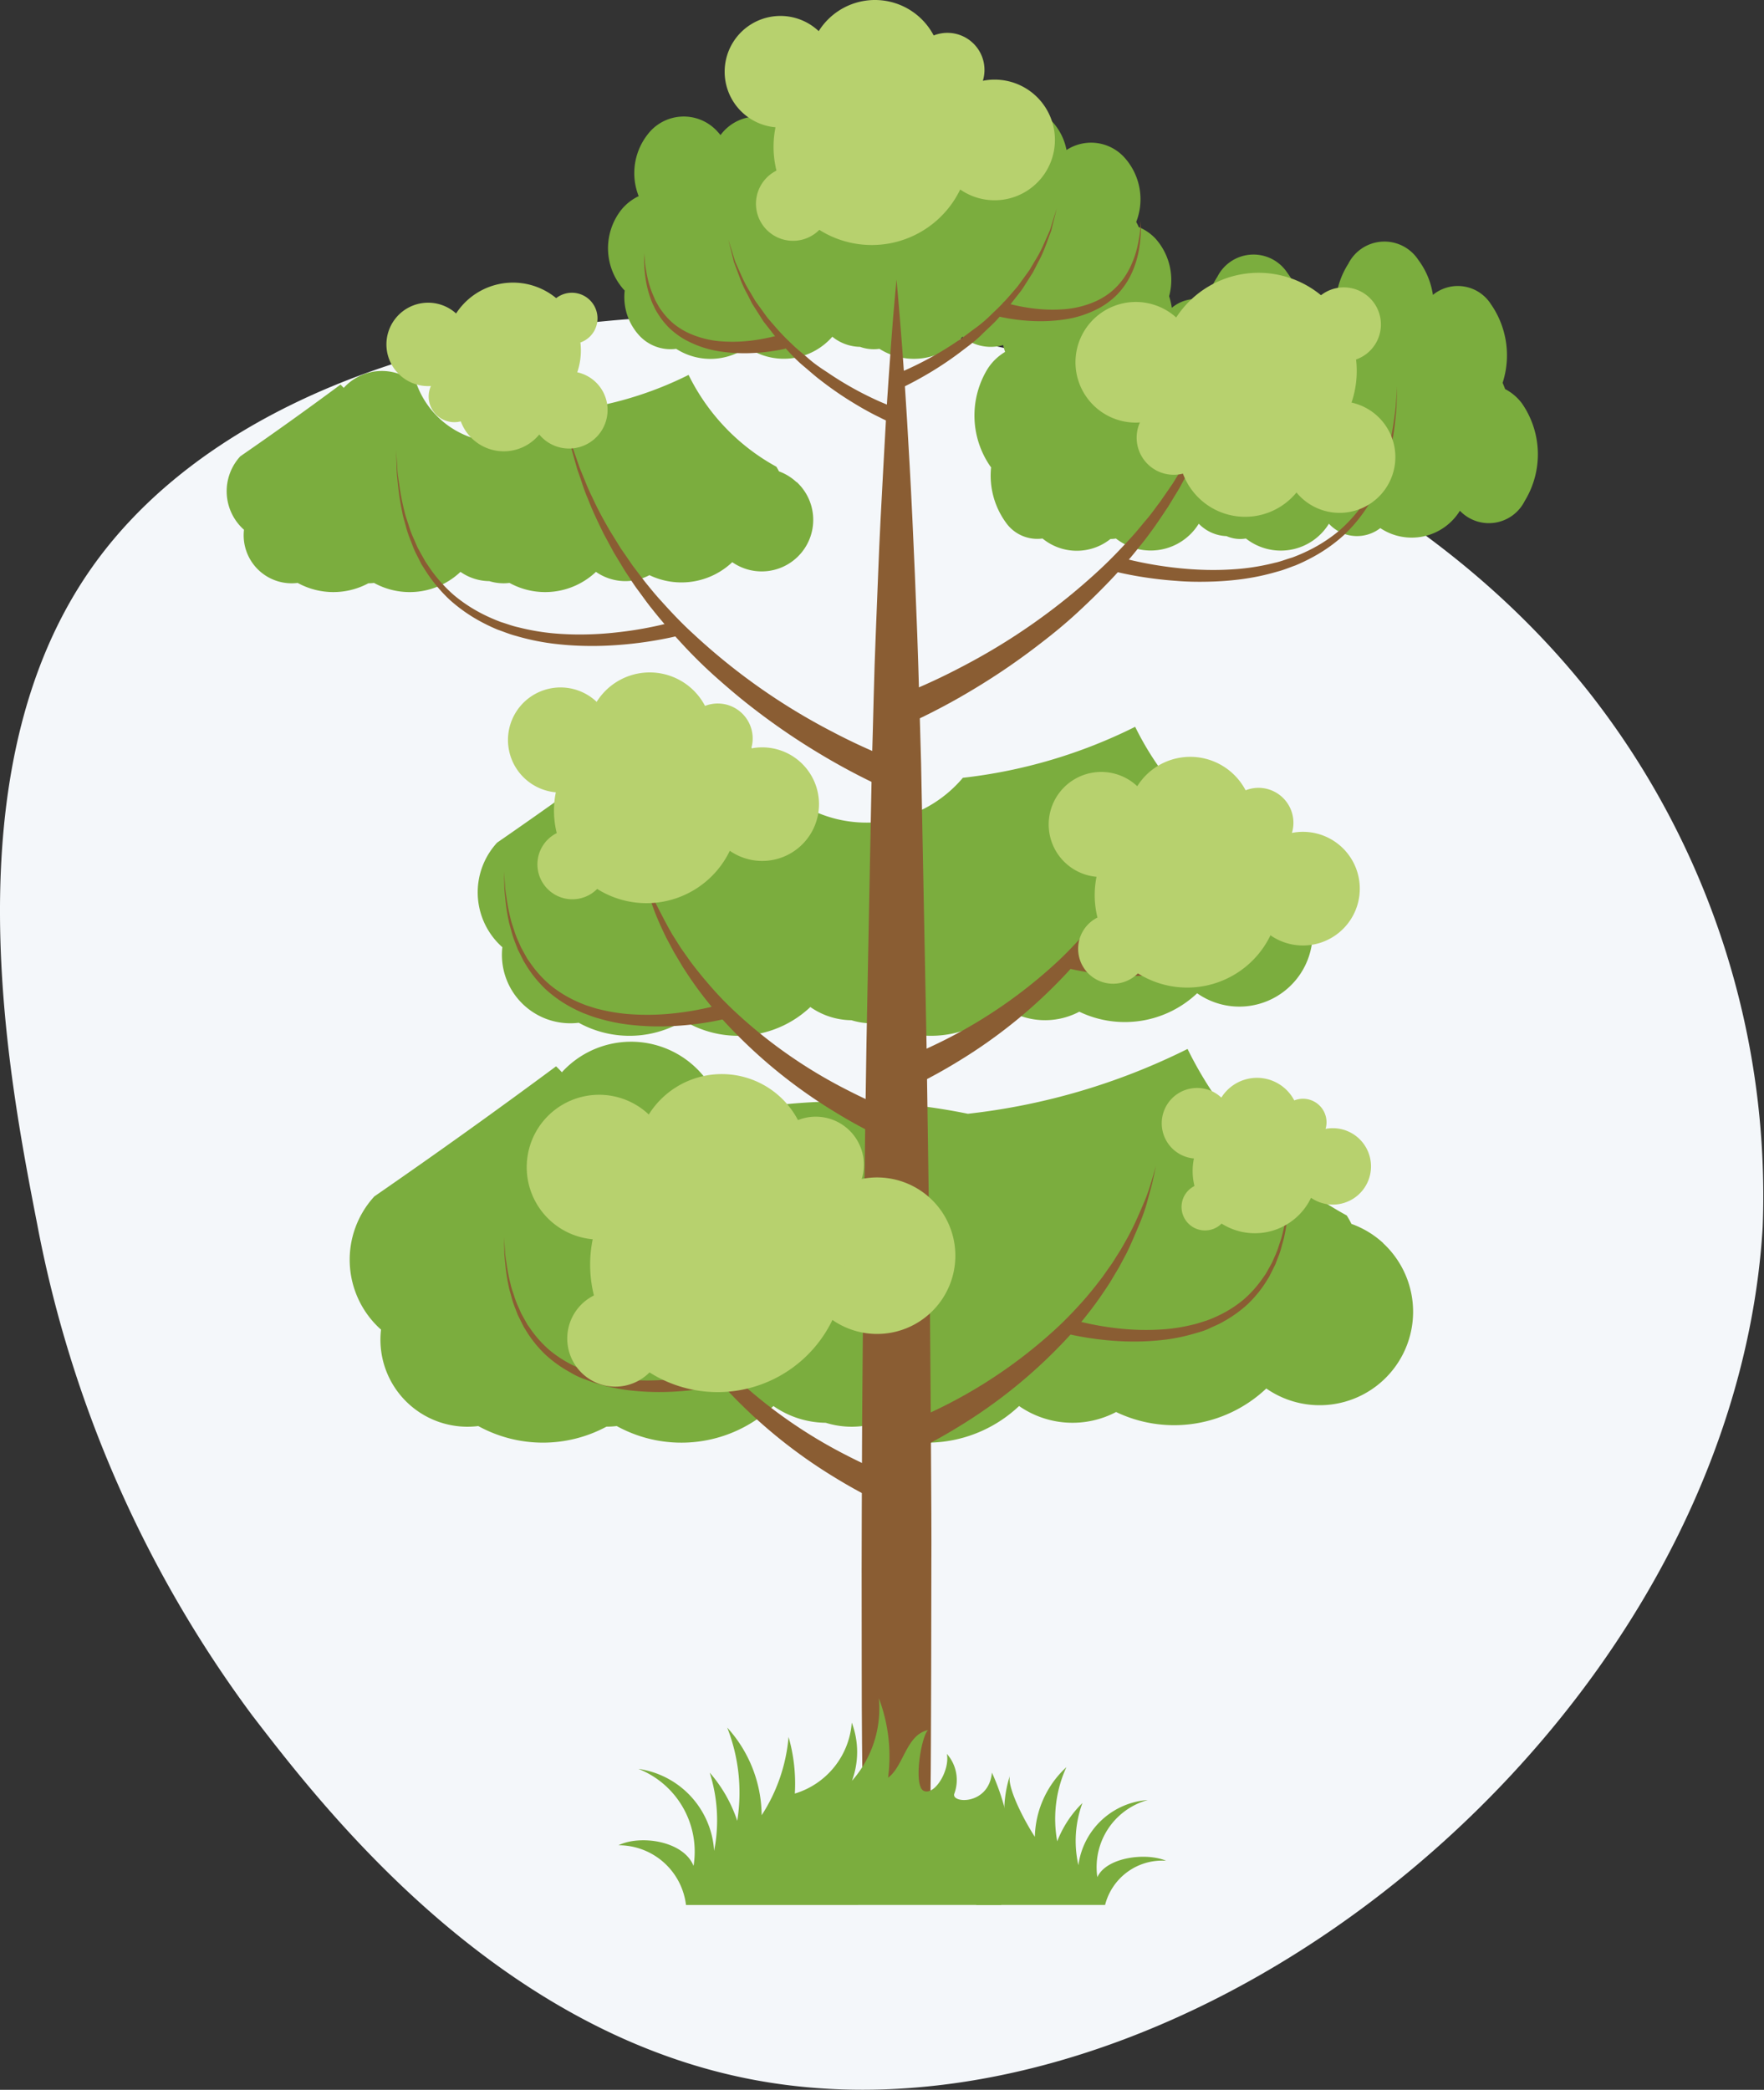 <svg xmlns="http://www.w3.org/2000/svg" width="48.981" height="58.027" viewBox="0 0 48.981 58.027">
  <rect x="0" y="0" width="48.981" height="58.027" fill="#333333" stroke="none"/>
  <g id="Group_37648" data-name="Group 37648" transform="translate(-37 -360.946)">
    <path id="Path_5974" data-name="Path 5974" d="M446.68,383.588c-10.235-12.889-34.466-13.61-41.59-3.387-3.926,5.633-2.285,14.053-1.476,18.208a33.2,33.2,0,0,0,5.965,13.611c1.946,2.533,6.673,8.687,13.785,10.093,12.152,2.4,27.316-9.833,28.156-23.639A22.618,22.618,0,0,0,446.68,383.588Z" transform="translate(-365.576 -3.444)" fill="#f4f7fa"/>
    <g id="Group_3937" data-name="Group 3937" transform="translate(-517.376 67.874)">
      <g id="Group_3935" data-name="Group 3935" transform="translate(560.669 293.072)">
        <path id="Path_5908" data-name="Path 5908" d="M602.661,409.764a2.583,2.583,0,0,0-.885-.536,2.54,2.54,0,0,0-.131-.234,10.589,10.589,0,0,1-4.42-4.624,18.16,18.16,0,0,1-6.1,1.8,17.03,17.03,0,0,0-6.822,0,2.6,2.6,0,0,0-4.437-1.168l-.013.017c-.052-.057-.105-.113-.163-.166a183.628,183.628,0,0,1-5.045,3.611,2.6,2.6,0,0,0,.15,3.668l.035.03a2.416,2.416,0,0,0,2.7,2.679,3.727,3.727,0,0,0,3.559.017,2.532,2.532,0,0,0,.286-.017,3.721,3.721,0,0,0,4.351-.556,2.58,2.58,0,0,0,1.452.465,2.414,2.414,0,0,0,1.018.091,3.721,3.721,0,0,0,4.351-.556,2.6,2.6,0,0,0,2.694.166,3.724,3.724,0,0,0,4.17-.653,2.595,2.595,0,0,0,3.242-4.037Z" transform="translate(-570.543 -375.244)" fill="#7bad3e"/>
        <path id="Path_5909" data-name="Path 5909" d="M610.315,374.24a2.029,2.029,0,0,0-.7-.42,1.859,1.859,0,0,0-.1-.184,8.311,8.311,0,0,1-3.469-3.629,14.273,14.273,0,0,1-4.784,1.416,3.5,3.5,0,0,1-5.956-1.033,2.037,2.037,0,0,0-2.878.117l-.011.013c-.04-.044-.083-.089-.128-.13a145,145,0,0,1-3.959,2.833,2.037,2.037,0,0,0,.117,2.879c.009.008.019.015.028.023a1.9,1.9,0,0,0,2.121,2.1,2.924,2.924,0,0,0,2.793.014,1.917,1.917,0,0,0,.224-.014,2.919,2.919,0,0,0,3.414-.437,2.024,2.024,0,0,0,1.14.366,1.9,1.9,0,0,0,.8.071,2.919,2.919,0,0,0,3.414-.437,2.035,2.035,0,0,0,2.114.13,2.922,2.922,0,0,0,3.272-.512,2.036,2.036,0,0,0,2.545-3.168Z" transform="translate(-580.819 -349.826)" fill="#7bad3e"/>
        <path id="Path_5910" data-name="Path 5910" d="M576.493,335.456a1.428,1.428,0,0,0-.488-.3,1.458,1.458,0,0,0-.072-.129,5.835,5.835,0,0,1-2.437-2.549,10,10,0,0,1-3.361.995,2.459,2.459,0,0,1-4.185-.726,1.432,1.432,0,0,0-2.022.083l-.008.009c-.028-.031-.058-.062-.089-.092a99.787,99.787,0,0,1-2.782,1.991,1.431,1.431,0,0,0,.083,2.023l.019.016a1.333,1.333,0,0,0,1.491,1.477,2.055,2.055,0,0,0,1.962.01,1.31,1.31,0,0,0,.158-.01,2.051,2.051,0,0,0,2.4-.307,1.423,1.423,0,0,0,.8.257,1.344,1.344,0,0,0,.562.05,2.052,2.052,0,0,0,2.4-.307,1.43,1.43,0,0,0,1.485.091,2.053,2.053,0,0,0,2.3-.36,1.431,1.431,0,0,0,1.788-2.226Z" transform="translate(-560.669 -322.068)" fill="#7bad3e"/>
        <path id="Path_5911" data-name="Path 5911" d="M656.632,323.662a1.38,1.38,0,0,0-.469-.4c-.021-.059-.044-.116-.069-.172a2.484,2.484,0,0,0-.325-2.185,1.09,1.09,0,0,0-1.61-.258,2.157,2.157,0,0,0-.407-.973,1.124,1.124,0,0,0-1.943.11,2.286,2.286,0,0,0-.348,1.01,1.049,1.049,0,0,0-.938.213,2.178,2.178,0,0,0-.407-.973,1.124,1.124,0,0,0-1.943.111,2.151,2.151,0,0,0-.286.661,1.045,1.045,0,0,0-.978.2,2.168,2.168,0,0,0-.407-.973,1.124,1.124,0,0,0-1.943.111l-.007.012c-.027-.042-.056-.083-.086-.122a1.124,1.124,0,0,0-1.943.111,2.524,2.524,0,0,0-.244,2.086,1.467,1.467,0,0,0-.486.471,2.481,2.481,0,0,0,.079,2.71l.019.022a2.217,2.217,0,0,0,.4,1.52,1.067,1.067,0,0,0,1.028.458,1.5,1.5,0,0,0,1.886.013.886.886,0,0,0,.152-.013,1.567,1.567,0,0,0,2.3-.411,1.128,1.128,0,0,0,.77.344.945.945,0,0,0,.539.067,1.568,1.568,0,0,0,2.305-.411,1.058,1.058,0,0,0,1.427.122,1.572,1.572,0,0,0,2.21-.482,1.112,1.112,0,0,0,1.8-.272A2.48,2.48,0,0,0,656.632,323.662Z" transform="translate(-620.664 -312.459)" fill="#7bad3e"/>
        <path id="Path_5912" data-name="Path 5912" d="M617.061,308.233a1.35,1.35,0,0,0-.469-.324,1.533,1.533,0,0,0-.069-.141,1.729,1.729,0,0,0-.325-1.787,1.247,1.247,0,0,0-1.61-.211,1.621,1.621,0,0,0-.407-.8,1.26,1.26,0,0,0-1.943.09,1.661,1.661,0,0,0-.348.826,1.231,1.231,0,0,0-.938.174,1.626,1.626,0,0,0-.407-.8,1.259,1.259,0,0,0-1.943.09,1.621,1.621,0,0,0-.286.541,1.228,1.228,0,0,0-.978.165,1.622,1.622,0,0,0-.407-.8,1.259,1.259,0,0,0-1.943.09l-.008.01c-.027-.034-.056-.068-.086-.1a1.259,1.259,0,0,0-1.943.09,1.741,1.741,0,0,0-.243,1.706,1.38,1.38,0,0,0-.487.385,1.727,1.727,0,0,0,.08,2.217l.019.018a1.578,1.578,0,0,0,.4,1.244,1.181,1.181,0,0,0,1.029.375,1.762,1.762,0,0,0,1.885.011,1.139,1.139,0,0,0,.151-.011,1.788,1.788,0,0,0,2.3-.336,1.256,1.256,0,0,0,.77.281,1.135,1.135,0,0,0,.539.055,1.789,1.789,0,0,0,2.305-.336,1.234,1.234,0,0,0,1.427.1,1.792,1.792,0,0,0,2.209-.394,1.255,1.255,0,0,0,1.8-.223A1.727,1.727,0,0,0,617.061,308.233Z" transform="translate(-591.267 -301.605)" fill="#7bad3e"/>
        <g id="Group_3927" data-name="Group 3927" transform="translate(4.703 5.773)">
          <path id="Path_5913" data-name="Path 5913" d="M629.277,365.716s-.007-.663-.02-1.824-.006-2.819-.011-4.809c0-1,.007-2.073.01-3.213s.017-2.343.026-3.586.027-2.529.041-3.835.038-2.633.057-3.96c.052-2.653.1-5.306.151-7.793.038-1.244.058-2.446.107-3.586s.082-2.218.135-3.213.1-1.908.147-2.716.1-1.513.141-2.094.08-1.036.11-1.347l.043-.477s.015.166.043.477.065.767.11,1.347.093,1.285.141,2.094.1,1.721.147,2.716.093,2.073.135,3.213.069,2.342.107,3.586c.048,2.487.1,5.141.151,7.793.019,1.327.038,2.654.057,3.96s.028,2.591.041,3.835.018,2.446.026,3.586.015,2.218.01,3.213c0,1.99-.008,3.648-.012,4.809s-.019,1.824-.019,1.824Z" transform="translate(-616.317 -321.274)" fill="#8a5d33"/>
          <g id="Group_3919" data-name="Group 3919" transform="translate(13.752 4.203)">
            <path id="Path_5914" data-name="Path 5914" d="M632.448,341.287l.137-.049c.092-.034.227-.086.4-.157.343-.142.832-.359,1.4-.658a17.426,17.426,0,0,0,3.851-2.71c.316-.293.612-.605.9-.921.144-.156.272-.323.408-.481s.251-.329.375-.489l.339-.491.3-.486c.184-.323.353-.632.488-.928.073-.146.136-.288.19-.427l.16-.391c.085-.25.166-.468.222-.65l.162-.577s-.046.213-.128.586c-.045.186-.112.408-.183.666l-.137.4c-.046.142-.1.29-.166.441-.118.308-.271.63-.438.97l-.277.512-.316.52c-.116.171-.23.348-.353.522s-.25.348-.387.517c-.27.341-.555.68-.861,1s-.622.629-.943.924-.653.567-.983.82a18.8,18.8,0,0,1-1.875,1.285c-.571.345-1.066.6-1.418.772-.177.085-.318.15-.416.193l-.154.066Z" transform="translate(-632.448 -331.873)" fill="#8a5d33"/>
            <path id="Path_5915" data-name="Path 5915" d="M656.592,339.484s.155.049.447.116a10.446,10.446,0,0,0,1.213.2c.253.028.529.047.821.053a8.279,8.279,0,0,0,.916-.032,6.2,6.2,0,0,0,.963-.167c.164-.034.32-.1.481-.145a4.912,4.912,0,0,0,.464-.2,4.23,4.23,0,0,0,.843-.548,4.046,4.046,0,0,0,.654-.727l.136-.195.113-.2.11-.2.088-.205a3.01,3.01,0,0,0,.153-.4c.039-.133.089-.258.117-.384a6.535,6.535,0,0,0,.138-.691c.029-.208.06-.39.064-.541.021-.3.032-.474.032-.474s-.005.173-.014.475c0,.152-.022.335-.044.545a6.692,6.692,0,0,1-.113.7c-.023.129-.069.257-.1.393a3.044,3.044,0,0,1-.14.413l-.082.213-.1.21-.109.214-.132.206a4.212,4.212,0,0,1-.651.78,4.371,4.371,0,0,1-.86.606,5.148,5.148,0,0,1-.478.229c-.166.058-.328.128-.5.171a6.539,6.539,0,0,1-1,.212,8.481,8.481,0,0,1-.949.069c-.3.006-.589,0-.852-.023a10.743,10.743,0,0,1-1.265-.163c-.152-.029-.27-.055-.352-.074l-.126-.031Z" transform="translate(-650.3 -334.004)" fill="#8a5d33"/>
          </g>
          <g id="Group_3920" data-name="Group 3920" transform="translate(0 5.991)">
            <path id="Path_5916" data-name="Path 5916" d="M606.343,349.019l-.154-.066c-.1-.043-.239-.107-.415-.193-.353-.171-.848-.428-1.419-.772a18.768,18.768,0,0,1-1.875-1.284c-.329-.253-.657-.532-.983-.821s-.643-.6-.943-.924-.591-.658-.861-1c-.137-.168-.259-.347-.387-.517s-.237-.351-.353-.521l-.315-.52-.277-.512c-.167-.339-.32-.662-.438-.969-.065-.151-.12-.3-.166-.442s-.094-.276-.137-.4c-.071-.257-.139-.479-.183-.665l-.128-.586.162.577c.055.182.136.4.221.65l.16.39c.054.138.117.281.19.426.135.3.3.605.488.928l.3.486.339.491c.124.16.244.327.375.489s.264.325.408.481c.283.316.579.629.9.921a17.4,17.4,0,0,0,3.85,2.71c.569.3,1.058.516,1.4.658.172.071.307.123.4.157l.138.049Z" transform="translate(-592.591 -338.824)" fill="#8a5d33"/>
            <path id="Path_5917" data-name="Path 5917" d="M586.827,346.835l-.126.031c-.081.02-.2.045-.352.074a10.788,10.788,0,0,1-1.264.163c-.263.019-.549.029-.851.023a8.464,8.464,0,0,1-.949-.068,6.529,6.529,0,0,1-1-.212c-.169-.043-.331-.113-.5-.17a5.249,5.249,0,0,1-.478-.228,4.418,4.418,0,0,1-.86-.606,4.233,4.233,0,0,1-.651-.78l-.131-.206-.108-.214c-.036-.07-.071-.14-.1-.209s-.055-.143-.083-.213a3.147,3.147,0,0,1-.14-.413c-.035-.136-.081-.265-.1-.393a6.54,6.54,0,0,1-.113-.7c-.022-.21-.045-.393-.044-.544-.009-.3-.014-.476-.014-.476s.012.173.032.474c0,.151.035.332.064.541a6.6,6.6,0,0,0,.138.691c.027.126.077.252.117.384a2.905,2.905,0,0,0,.154.4l.088.205.11.2.113.2.135.2a4.065,4.065,0,0,0,.654.727,4.21,4.21,0,0,0,.844.548,4.9,4.9,0,0,0,.464.2c.161.049.317.11.481.145a6.294,6.294,0,0,0,.963.167,8.282,8.282,0,0,0,.916.031c.292-.005.568-.025.821-.053a10.335,10.335,0,0,0,1.214-.2c.291-.067.446-.116.446-.116Z" transform="translate(-578.96 -340.955)" fill="#8a5d33"/>
          </g>
          <g id="Group_3921" data-name="Group 3921" transform="translate(13.752 16.45)">
            <path id="Path_5918" data-name="Path 5918" d="M632.448,386.8l.106-.038c.071-.025.177-.065.31-.119.268-.108.651-.274,1.1-.5a13.589,13.589,0,0,0,3.025-2.091c.249-.226.483-.468.706-.714s.427-.5.618-.753l.269-.382.239-.378c.146-.251.281-.493.388-.723s.2-.447.279-.638.133-.366.178-.508l.131-.451s-.035.167-.1.461c-.034.146-.086.321-.14.524s-.132.427-.233.665-.209.5-.338.765l-.214.4-.245.411c-.176.274-.366.551-.576.821s-.432.538-.671.792a14.161,14.161,0,0,1-2.975,2.41c-.448.275-.837.48-1.114.618-.139.069-.25.12-.328.155l-.122.053Z" transform="translate(-632.448 -379.505)" fill="#8a5d33"/>
            <path id="Path_5919" data-name="Path 5919" d="M651.481,385.429s.119.038.347.092a8.114,8.114,0,0,0,.946.164,6.811,6.811,0,0,0,1.355.024,4.9,4.9,0,0,0,.752-.126c.128-.027.249-.074.376-.111a3.881,3.881,0,0,0,.362-.155,3.3,3.3,0,0,0,.66-.423,3.175,3.175,0,0,0,.513-.564l.107-.152.089-.159.087-.156.07-.16a2.312,2.312,0,0,0,.121-.313c.031-.1.071-.2.093-.3a5.154,5.154,0,0,0,.111-.541c.023-.163.048-.305.052-.424.018-.237.027-.372.027-.372s0,.136-.009.373c0,.119-.016.263-.032.428a5.1,5.1,0,0,1-.086.551c-.017.1-.052.2-.08.309a2.32,2.32,0,0,1-.109.325l-.064.168-.082.165-.084.169-.1.162a3.289,3.289,0,0,1-.51.617,3.453,3.453,0,0,1-.676.482,3.984,3.984,0,0,1-.376.182c-.13.046-.258.1-.391.137a5.171,5.171,0,0,1-.785.171,7.154,7.154,0,0,1-1.419.043,8.383,8.383,0,0,1-1-.124c-.12-.022-.214-.042-.278-.057l-.1-.024Z" transform="translate(-646.503 -381.176)" fill="#8a5d33"/>
          </g>
          <g id="Group_3922" data-name="Group 3922" transform="translate(3 17.851)">
            <path id="Path_5920" data-name="Path 5920" d="M612.069,393.034l-.123-.053c-.078-.035-.188-.087-.328-.156-.278-.138-.667-.342-1.114-.618a14.148,14.148,0,0,1-2.975-2.41c-.239-.253-.461-.522-.671-.791s-.4-.548-.576-.822l-.245-.411-.214-.4c-.13-.267-.247-.522-.338-.765s-.164-.467-.233-.665c-.054-.2-.106-.377-.14-.524l-.1-.461.131.452c.045.143.109.312.178.508s.162.411.28.638.242.472.388.723l.239.378.269.381c.191.253.4.508.618.754s.457.488.706.714a13.59,13.59,0,0,0,3.025,2.091c.446.23.829.4,1.1.5.133.054.24.094.311.119l.106.037Z" transform="translate(-601.317 -384.955)" fill="#8a5d33"/>
            <path id="Path_5921" data-name="Path 5921" d="M596.809,391.281l-.1.024c-.064.015-.158.035-.278.058a8.584,8.584,0,0,1-1,.123,7.149,7.149,0,0,1-1.418-.043,5.132,5.132,0,0,1-.786-.171c-.133-.034-.26-.09-.391-.136a4.1,4.1,0,0,1-.376-.182,3.469,3.469,0,0,1-.676-.482,3.327,3.327,0,0,1-.51-.617l-.1-.163-.085-.169-.082-.165-.064-.168a2.45,2.45,0,0,1-.109-.325c-.027-.107-.062-.208-.08-.309a5.278,5.278,0,0,1-.086-.551c-.016-.165-.034-.309-.032-.428-.006-.237-.009-.373-.009-.373l.027.372c0,.119.029.261.052.423a5.181,5.181,0,0,0,.111.541c.022.1.062.2.093.3a2.35,2.35,0,0,0,.121.312l.07.16.086.156.089.159.107.152a3.185,3.185,0,0,0,.513.564,3.308,3.308,0,0,0,.66.423,3.723,3.723,0,0,0,.363.154c.126.038.248.085.375.111a4.9,4.9,0,0,0,.751.126,6.8,6.8,0,0,0,1.355-.024,8.183,8.183,0,0,0,.946-.164c.227-.054.346-.092.346-.092Z" transform="translate(-590.628 -386.626)" fill="#8a5d33"/>
          </g>
          <g id="Group_3923" data-name="Group 3923" transform="translate(13.752 26.6)">
            <path id="Path_5922" data-name="Path 5922" d="M632.448,426.282l.106-.037c.071-.025.177-.065.31-.119.268-.108.651-.274,1.1-.5a13.591,13.591,0,0,0,3.025-2.091c.249-.226.483-.469.706-.714s.427-.5.618-.754l.269-.382.239-.378c.146-.252.281-.492.388-.724s.2-.448.279-.638.133-.365.178-.508l.131-.451s-.035.168-.1.461c-.034.146-.086.32-.14.523s-.132.427-.233.664-.209.5-.338.765l-.214.4-.245.411c-.176.274-.366.552-.576.822s-.432.538-.671.792a14.148,14.148,0,0,1-2.975,2.41c-.448.276-.837.481-1.114.618-.139.068-.25.12-.328.155l-.122.053Z" transform="translate(-632.448 -418.984)" fill="#8a5d33"/>
            <path id="Path_5923" data-name="Path 5923" d="M651.481,424.908s.119.038.347.092a8.164,8.164,0,0,0,.946.164,6.84,6.84,0,0,0,1.355.024,4.847,4.847,0,0,0,.752-.126c.128-.027.249-.074.376-.111a3.8,3.8,0,0,0,.362-.154,3.289,3.289,0,0,0,.66-.424,3.146,3.146,0,0,0,.513-.564l.107-.152.089-.159.087-.156.07-.16a2.311,2.311,0,0,0,.121-.313c.031-.1.071-.2.093-.3a5.117,5.117,0,0,0,.111-.541c.023-.163.048-.3.052-.423.018-.236.027-.372.027-.372s0,.136-.009.373c0,.119-.016.263-.032.427a5.119,5.119,0,0,1-.086.551c-.017.1-.052.2-.08.31a2.342,2.342,0,0,1-.109.325l-.064.168-.082.165c-.028.056-.056.111-.084.169l-.1.163a3.316,3.316,0,0,1-.51.617,3.485,3.485,0,0,1-.676.482c-.12.073-.251.121-.376.182s-.258.1-.391.137a5.15,5.15,0,0,1-.785.171,7.215,7.215,0,0,1-1.419.043,8.672,8.672,0,0,1-1-.124c-.12-.022-.214-.042-.278-.057l-.1-.024Z" transform="translate(-646.503 -420.655)" fill="#8a5d33"/>
          </g>
          <g id="Group_3924" data-name="Group 3924" transform="translate(3 28.002)">
            <path id="Path_5924" data-name="Path 5924" d="M612.069,432.514l-.123-.054c-.078-.034-.188-.086-.328-.155-.278-.138-.667-.343-1.114-.618a14.155,14.155,0,0,1-2.975-2.41c-.239-.253-.461-.522-.671-.792s-.4-.548-.576-.822l-.245-.41-.214-.4c-.13-.268-.247-.522-.338-.764s-.164-.468-.233-.665c-.054-.2-.106-.377-.14-.523l-.1-.461.131.451c.045.142.109.312.178.508s.162.411.28.638.242.472.388.724l.239.378.269.381c.191.253.4.508.618.754s.457.487.706.714a13.619,13.619,0,0,0,3.025,2.091c.446.229.829.4,1.1.5.133.054.24.094.311.119l.106.036Z" transform="translate(-601.317 -424.435)" fill="#8a5d33"/>
            <path id="Path_5925" data-name="Path 5925" d="M596.809,430.761l-.1.024c-.064.015-.158.035-.278.058a8.619,8.619,0,0,1-1,.124,7.209,7.209,0,0,1-1.418-.043,5.236,5.236,0,0,1-.786-.171c-.133-.035-.26-.09-.391-.137s-.257-.109-.376-.182a3.445,3.445,0,0,1-.676-.482,3.326,3.326,0,0,1-.51-.617l-.1-.163-.085-.169-.082-.165-.064-.168a2.449,2.449,0,0,1-.109-.325c-.027-.107-.062-.208-.08-.309a5.3,5.3,0,0,1-.086-.551c-.016-.165-.034-.309-.032-.428-.006-.237-.009-.373-.009-.373l.027.372c0,.119.029.26.052.423a5.2,5.2,0,0,0,.111.541c.022.1.062.2.093.3a2.353,2.353,0,0,0,.121.313l.07.161.086.156.089.159.107.152a3.151,3.151,0,0,0,.513.564,3.3,3.3,0,0,0,.66.423,3.931,3.931,0,0,0,.363.155c.126.037.248.084.375.111a4.842,4.842,0,0,0,.751.126,6.864,6.864,0,0,0,1.355-.024,8.146,8.146,0,0,0,.946-.164c.227-.054.346-.092.346-.092Z" transform="translate(-590.628 -426.106)" fill="#8a5d33"/>
          </g>
          <g id="Group_3925" data-name="Group 3925" transform="translate(13.711)">
            <path id="Path_5926" data-name="Path 5926" d="M632.288,320.2l.071-.026c.044-.016.11-.041.2-.077.171-.069.412-.179.695-.327a9.193,9.193,0,0,0,.934-.561c.167-.11.327-.24.5-.365s.328-.268.479-.419a5.877,5.877,0,0,0,.443-.458l.205-.237c.065-.08.122-.165.182-.246l.173-.24.144-.244a3.378,3.378,0,0,0,.244-.459l.178-.4.1-.325c.057-.181.089-.284.089-.284l-.072.289c-.023.093-.051.2-.082.333l-.155.417a3.451,3.451,0,0,1-.219.48l-.131.257-.162.255c-.055.086-.109.176-.17.262l-.2.254a6.123,6.123,0,0,1-.426.5c-.145.165-.313.308-.466.461s-.323.283-.488.406a9.5,9.5,0,0,1-.93.638c-.284.17-.528.3-.7.384-.086.043-.158.075-.208.1l-.073.032Z" transform="translate(-632.288 -315.524)" fill="#8a5d33"/>
            <path id="Path_5927" data-name="Path 5927" d="M644.226,319.2s.071.024.213.06a5.055,5.055,0,0,0,.59.111,4.275,4.275,0,0,0,.846.028,2.655,2.655,0,0,0,.931-.23,2.036,2.036,0,0,0,.414-.258,1.982,1.982,0,0,0,.326-.347,2.2,2.2,0,0,0,.227-.39,2.621,2.621,0,0,0,.14-.384,3.171,3.171,0,0,0,.075-.34c.017-.1.033-.192.037-.267.013-.15.02-.235.02-.235s0,.086,0,.236a2.705,2.705,0,0,1-.016.271,3.349,3.349,0,0,1-.05.35,2.708,2.708,0,0,1-.114.405,2.277,2.277,0,0,1-.207.428,2.119,2.119,0,0,1-.322.4,2.225,2.225,0,0,1-.431.316,2.9,2.9,0,0,1-.994.328,4.6,4.6,0,0,1-.91.04,5.5,5.5,0,0,1-.641-.071l-.179-.034-.066-.015Z" transform="translate(-641.072 -316.583)" fill="#8a5d33"/>
          </g>
          <g id="Group_3926" data-name="Group 3926" transform="translate(6.886 0.887)">
            <path id="Path_5928" data-name="Path 5928" d="M619.335,324.036l-.073-.032c-.05-.022-.121-.054-.208-.1-.176-.084-.42-.213-.7-.384a9.481,9.481,0,0,1-.93-.638c-.165-.123-.323-.268-.489-.406s-.321-.3-.466-.46a6.154,6.154,0,0,1-.425-.5l-.2-.254c-.061-.086-.114-.177-.17-.262l-.162-.255-.131-.257a3.4,3.4,0,0,1-.218-.48l-.156-.417c-.032-.128-.06-.241-.083-.333l-.072-.289.089.284.1.325.178.4a3.476,3.476,0,0,0,.244.459l.144.244.174.24c.06.08.116.166.181.246l.205.236a5.876,5.876,0,0,0,.442.458c.15.151.322.281.479.419s.33.255.5.365a9.37,9.37,0,0,0,.934.562c.283.147.524.257.695.326.086.036.152.061.2.077l.071.026Z" transform="translate(-612.51 -318.975)" fill="#8a5d33"/>
            <path id="Path_5929" data-name="Path 5929" d="M609.678,323.053l-.066.015-.18.035a5.374,5.374,0,0,1-.64.071,4.6,4.6,0,0,1-.91-.039,2.912,2.912,0,0,1-.994-.328,2.227,2.227,0,0,1-.431-.316,2.114,2.114,0,0,1-.322-.4,1.466,1.466,0,0,1-.117-.214,1.427,1.427,0,0,1-.09-.213,2.729,2.729,0,0,1-.114-.406,3.337,3.337,0,0,1-.05-.35,2.667,2.667,0,0,1-.016-.272c0-.15,0-.236,0-.236l.021.235c0,.075.021.165.037.267a3.272,3.272,0,0,0,.075.34,2.632,2.632,0,0,0,.141.384,1.3,1.3,0,0,0,.1.2,1.351,1.351,0,0,0,.125.193,1.97,1.97,0,0,0,.325.347,2.025,2.025,0,0,0,.415.257,2.658,2.658,0,0,0,.931.23,4.265,4.265,0,0,0,.846-.028,5.088,5.088,0,0,0,.589-.111c.142-.036.213-.06.214-.06Z" transform="translate(-605.744 -320.033)" fill="#8a5d33"/>
          </g>
        </g>
        <g id="Group_3928" data-name="Group 3928" transform="translate(22.826 21.016)">
          <path id="Path_5930" data-name="Path 5930" d="M651.719,376.681a1.459,1.459,0,1,1-2.024.4A1.459,1.459,0,0,1,651.719,376.681Z" transform="translate(-649.448 -376.016)" fill="#b7d16e"/>
          <path id="Path_5931" data-name="Path 5931" d="M660.69,375.105a1.736,1.736,0,1,1-2.408.476A1.735,1.735,0,0,1,660.69,375.105Z" transform="translate(-655.793 -374.812)" fill="#b7d16e"/>
          <path id="Path_5932" data-name="Path 5932" d="M669.841,378.318a.97.97,0,1,1-1.345.266A.969.969,0,0,1,669.841,378.318Z" transform="translate(-663.476 -377.294)" fill="#b7d16e"/>
          <path id="Path_5933" data-name="Path 5933" d="M654.136,391.93a.97.97,0,1,1-1.345.266A.97.97,0,0,1,654.136,391.93Z" transform="translate(-651.809 -387.407)" fill="#b7d16e"/>
          <path id="Path_5934" data-name="Path 5934" d="M673.227,383.174a1.578,1.578,0,1,1-2.188.432A1.578,1.578,0,0,1,673.227,383.174Z" transform="translate(-665.289 -380.826)" fill="#b7d16e"/>
          <path id="Path_5935" data-name="Path 5935" d="M658.419,380.191a2.568,2.568,0,1,1-3.563.7A2.569,2.569,0,0,1,658.419,380.191Z" transform="translate(-653.142 -378.485)" fill="#b7d16e"/>
        </g>
        <g id="Group_3929" data-name="Group 3929" transform="translate(7.812 18.671)">
          <path id="Path_5936" data-name="Path 5936" d="M593.326,367.56a1.459,1.459,0,1,1-2.024.4A1.459,1.459,0,0,1,593.326,367.56Z" transform="translate(-591.055 -366.896)" fill="#b7d16e"/>
          <path id="Path_5937" data-name="Path 5937" d="M602.3,365.985a1.735,1.735,0,1,1-2.408.476A1.736,1.736,0,0,1,602.3,365.985Z" transform="translate(-597.399 -365.691)" fill="#b7d16e"/>
          <path id="Path_5938" data-name="Path 5938" d="M611.447,369.2a.97.97,0,1,1-1.345.266A.97.97,0,0,1,611.447,369.2Z" transform="translate(-605.083 -368.173)" fill="#b7d16e"/>
          <path id="Path_5939" data-name="Path 5939" d="M595.743,382.809a.97.97,0,1,1-1.345.266A.97.97,0,0,1,595.743,382.809Z" transform="translate(-593.416 -378.286)" fill="#b7d16e"/>
          <path id="Path_5940" data-name="Path 5940" d="M614.833,374.054a1.577,1.577,0,1,1-2.189.432A1.578,1.578,0,0,1,614.833,374.054Z" transform="translate(-606.895 -371.706)" fill="#b7d16e"/>
          <path id="Path_5941" data-name="Path 5941" d="M600.025,371.071a2.568,2.568,0,1,1-3.563.7A2.569,2.569,0,0,1,600.025,371.071Z" transform="translate(-594.748 -369.364)" fill="#b7d16e"/>
        </g>
        <g id="Group_3930" data-name="Group 3930" transform="translate(8.332 29.824)">
          <path id="Path_5942" data-name="Path 5942" d="M596.207,411.647a2.01,2.01,0,1,1-2.789.55A2.01,2.01,0,0,1,596.207,411.647Z" transform="translate(-593.077 -410.732)" fill="#b7d16e"/>
          <path id="Path_5943" data-name="Path 5943" d="M608.567,409.475a2.391,2.391,0,1,1-3.318.655A2.392,2.392,0,0,1,608.567,409.475Z" transform="translate(-601.819 -409.07)" fill="#b7d16e"/>
          <path id="Path_5944" data-name="Path 5944" d="M621.176,413.9a1.336,1.336,0,1,1-1.854.367A1.336,1.336,0,0,1,621.176,413.9Z" transform="translate(-612.406 -412.491)" fill="#b7d16e"/>
          <path id="Path_5945" data-name="Path 5945" d="M599.537,432.658a1.336,1.336,0,1,1-1.854.366A1.337,1.337,0,0,1,599.537,432.658Z" transform="translate(-596.331 -426.425)" fill="#b7d16e"/>
          <path id="Path_5946" data-name="Path 5946" d="M625.84,420.594a2.173,2.173,0,1,1-3.015.6A2.174,2.174,0,0,1,625.84,420.594Z" transform="translate(-614.903 -417.358)" fill="#b7d16e"/>
          <path id="Path_5947" data-name="Path 5947" d="M605.438,416.483a3.539,3.539,0,1,1-4.91.969A3.539,3.539,0,0,1,605.438,416.483Z" transform="translate(-598.167 -414.131)" fill="#b7d16e"/>
        </g>
        <g id="Group_3931" data-name="Group 3931" transform="translate(13.829 0)">
          <path id="Path_5948" data-name="Path 5948" d="M616.867,295.057a1.549,1.549,0,1,1-2.149.424A1.549,1.549,0,0,1,616.867,295.057Z" transform="translate(-614.456 -294.352)" fill="#b7d16e"/>
          <path id="Path_5949" data-name="Path 5949" d="M626.391,293.384a1.843,1.843,0,1,1-2.557.505A1.843,1.843,0,0,1,626.391,293.384Z" transform="translate(-621.192 -293.072)" fill="#b7d16e"/>
          <path id="Path_5950" data-name="Path 5950" d="M636.106,296.794a1.03,1.03,0,1,1-1.428.282A1.03,1.03,0,0,1,636.106,296.794Z" transform="translate(-629.349 -295.708)" fill="#b7d16e"/>
          <path id="Path_5951" data-name="Path 5951" d="M619.434,311.247a1.029,1.029,0,1,1-1.428.282A1.03,1.03,0,0,1,619.434,311.247Z" transform="translate(-616.963 -306.444)" fill="#b7d16e"/>
          <path id="Path_5952" data-name="Path 5952" d="M639.7,301.952a1.675,1.675,0,1,1-2.323.459A1.675,1.675,0,0,1,639.7,301.952Z" transform="translate(-631.273 -299.458)" fill="#b7d16e"/>
          <path id="Path_5953" data-name="Path 5953" d="M623.98,298.783a2.727,2.727,0,1,1-3.783.747A2.726,2.726,0,0,1,623.98,298.783Z" transform="translate(-618.378 -296.972)" fill="#b7d16e"/>
        </g>
        <g id="Group_3932" data-name="Group 3932" transform="translate(23.57 7.576)">
          <path id="Path_5954" data-name="Path 5954" d="M675.372,339.128a1.549,1.549,0,1,1,2.185-.149A1.549,1.549,0,0,1,675.372,339.128Z" transform="translate(-669.057 -332.845)" fill="#b7d16e"/>
          <path id="Path_5955" data-name="Path 5955" d="M664.129,337.782a1.843,1.843,0,1,1,2.6-.177A1.843,1.843,0,0,1,664.129,337.782Z" transform="translate(-660.63 -331.462)" fill="#b7d16e"/>
          <path id="Path_5956" data-name="Path 5956" d="M659.306,338.146a1.03,1.03,0,1,1,1.453-.1A1.03,1.03,0,0,1,659.306,338.146Z" transform="translate(-657.254 -332.792)" fill="#b7d16e"/>
          <path id="Path_5957" data-name="Path 5957" d="M677.676,325.923a1.03,1.03,0,1,1,1.452-.1A1.03,1.03,0,0,1,677.676,325.923Z" transform="translate(-670.901 -323.712)" fill="#b7d16e"/>
          <path id="Path_5958" data-name="Path 5958" d="M652.917,328.625a1.675,1.675,0,1,1,2.363-.161A1.675,1.675,0,0,1,652.917,328.625Z" transform="translate(-652.343 -324.879)" fill="#b7d16e"/>
          <path id="Path_5959" data-name="Path 5959" d="M662.44,327.319a2.727,2.727,0,1,1,3.847-.262A2.726,2.726,0,0,1,662.44,327.319Z" transform="translate(-659.15 -322.538)" fill="#b7d16e"/>
        </g>
        <g id="Group_3933" data-name="Group 3933" transform="translate(4.438 7.848)">
          <path id="Path_5960" data-name="Path 5960" d="M593.847,335.062a1.071,1.071,0,1,1,1.51-.1A1.071,1.071,0,0,1,593.847,335.062Z" transform="translate(-589.483 -330.72)" fill="#b7d16e"/>
          <path id="Path_5961" data-name="Path 5961" d="M586.076,334.132a1.273,1.273,0,1,1,1.8-.123A1.273,1.273,0,0,1,586.076,334.132Z" transform="translate(-583.657 -329.764)" fill="#b7d16e"/>
          <path id="Path_5962" data-name="Path 5962" d="M582.742,334.384a.712.712,0,1,1,1-.068A.712.712,0,0,1,582.742,334.384Z" transform="translate(-581.324 -330.683)" fill="#b7d16e"/>
          <path id="Path_5963" data-name="Path 5963" d="M595.44,325.935a.711.711,0,1,1,1-.068A.712.712,0,0,1,595.44,325.935Z" transform="translate(-590.757 -324.406)" fill="#b7d16e"/>
          <path id="Path_5964" data-name="Path 5964" d="M578.326,327.8a1.158,1.158,0,1,1,1.633-.111A1.158,1.158,0,0,1,578.326,327.8Z" transform="translate(-577.93 -325.212)" fill="#b7d16e"/>
          <path id="Path_5965" data-name="Path 5965" d="M584.908,326.9a1.885,1.885,0,1,1,2.659-.181A1.885,1.885,0,0,1,584.908,326.9Z" transform="translate(-582.634 -323.595)" fill="#b7d16e"/>
        </g>
        <g id="Group_3934" data-name="Group 3934" transform="translate(25.965 29.929)">
          <path id="Path_5966" data-name="Path 5966" d="M663.186,410.735a.981.981,0,1,1-1.362.268A.981.981,0,0,1,663.186,410.735Z" transform="translate(-661.658 -410.288)" fill="#b7d16e"/>
          <path id="Path_5967" data-name="Path 5967" d="M669.221,409.674a1.168,1.168,0,1,1-1.62.32A1.167,1.167,0,0,1,669.221,409.674Z" transform="translate(-665.926 -409.477)" fill="#b7d16e"/>
          <path id="Path_5968" data-name="Path 5968" d="M675.378,411.835a.653.653,0,1,1-.9.179A.652.652,0,0,1,675.378,411.835Z" transform="translate(-671.096 -411.147)" fill="#b7d16e"/>
          <path id="Path_5969" data-name="Path 5969" d="M664.812,420.994a.652.652,0,1,1-.905.179A.653.653,0,0,1,664.812,420.994Z" transform="translate(-663.247 -417.951)" fill="#b7d16e"/>
          <path id="Path_5970" data-name="Path 5970" d="M677.656,415.1a1.061,1.061,0,1,1-1.473.291A1.062,1.062,0,0,1,677.656,415.1Z" transform="translate(-672.315 -413.523)" fill="#b7d16e"/>
          <path id="Path_5971" data-name="Path 5971" d="M667.694,413.1a1.728,1.728,0,1,1-2.4.473A1.728,1.728,0,0,1,667.694,413.1Z" transform="translate(-664.144 -411.948)" fill="#b7d16e"/>
        </g>
      </g>
      <g id="Group_3936" data-name="Group 3936" transform="translate(571.545 340.224)">
        <path id="Path_5972" data-name="Path 5972" d="M613.6,482.207l.325-2.007-.165-.417a6.348,6.348,0,0,0-.417-1.251c-.087.921-1.154.859-1.043.581a1.093,1.093,0,0,0-.208-1.1c.087.469-.347,1.164-.643,1.026s-.069-1.529.122-1.686c-.608.122-.678,1.008-1.112,1.321a4.549,4.549,0,0,0-.256-2.207,3.031,3.031,0,0,1-.746,2.293,2.307,2.307,0,0,0-.006-1.616,2.231,2.231,0,0,1-1.581,1.971,4.7,4.7,0,0,0-.174-1.572,4.719,4.719,0,0,1-.747,2.173,3.658,3.658,0,0,0-.956-2.433,4.951,4.951,0,0,1,.278,2.589,3.888,3.888,0,0,0-.764-1.338,4.378,4.378,0,0,1,.122,2.172,2.451,2.451,0,0,0-2.1-2.276,2.472,2.472,0,0,1,1.529,2.693c-.278-.695-1.477-.869-2.085-.573a1.883,1.883,0,0,1,1.875,1.659Z" transform="translate(-602.969 -476.465)" fill="#7bad3e"/>
        <path id="Path_5973" data-name="Path 5973" d="M641.622,487.748H645.2a1.635,1.635,0,0,1,1.694-1.227c-.557-.235-1.655-.1-1.909.456a1.932,1.932,0,0,1,1.4-2.142,2.091,2.091,0,0,0-1.926,1.81,3.045,3.045,0,0,1,.112-1.727,3.006,3.006,0,0,0-.7,1.064,3.462,3.462,0,0,1,.254-2.059,2.708,2.708,0,0,0-.875,1.934c-.35-.539-.8-1.45-.684-1.727a3.279,3.279,0,0,0-.159,1.25,1.985,1.985,0,0,1-.783-.392Z" transform="translate(-631.684 -482.006)" fill="#7bad3e"/>
      </g>
    </g>
  </g>
</svg>
